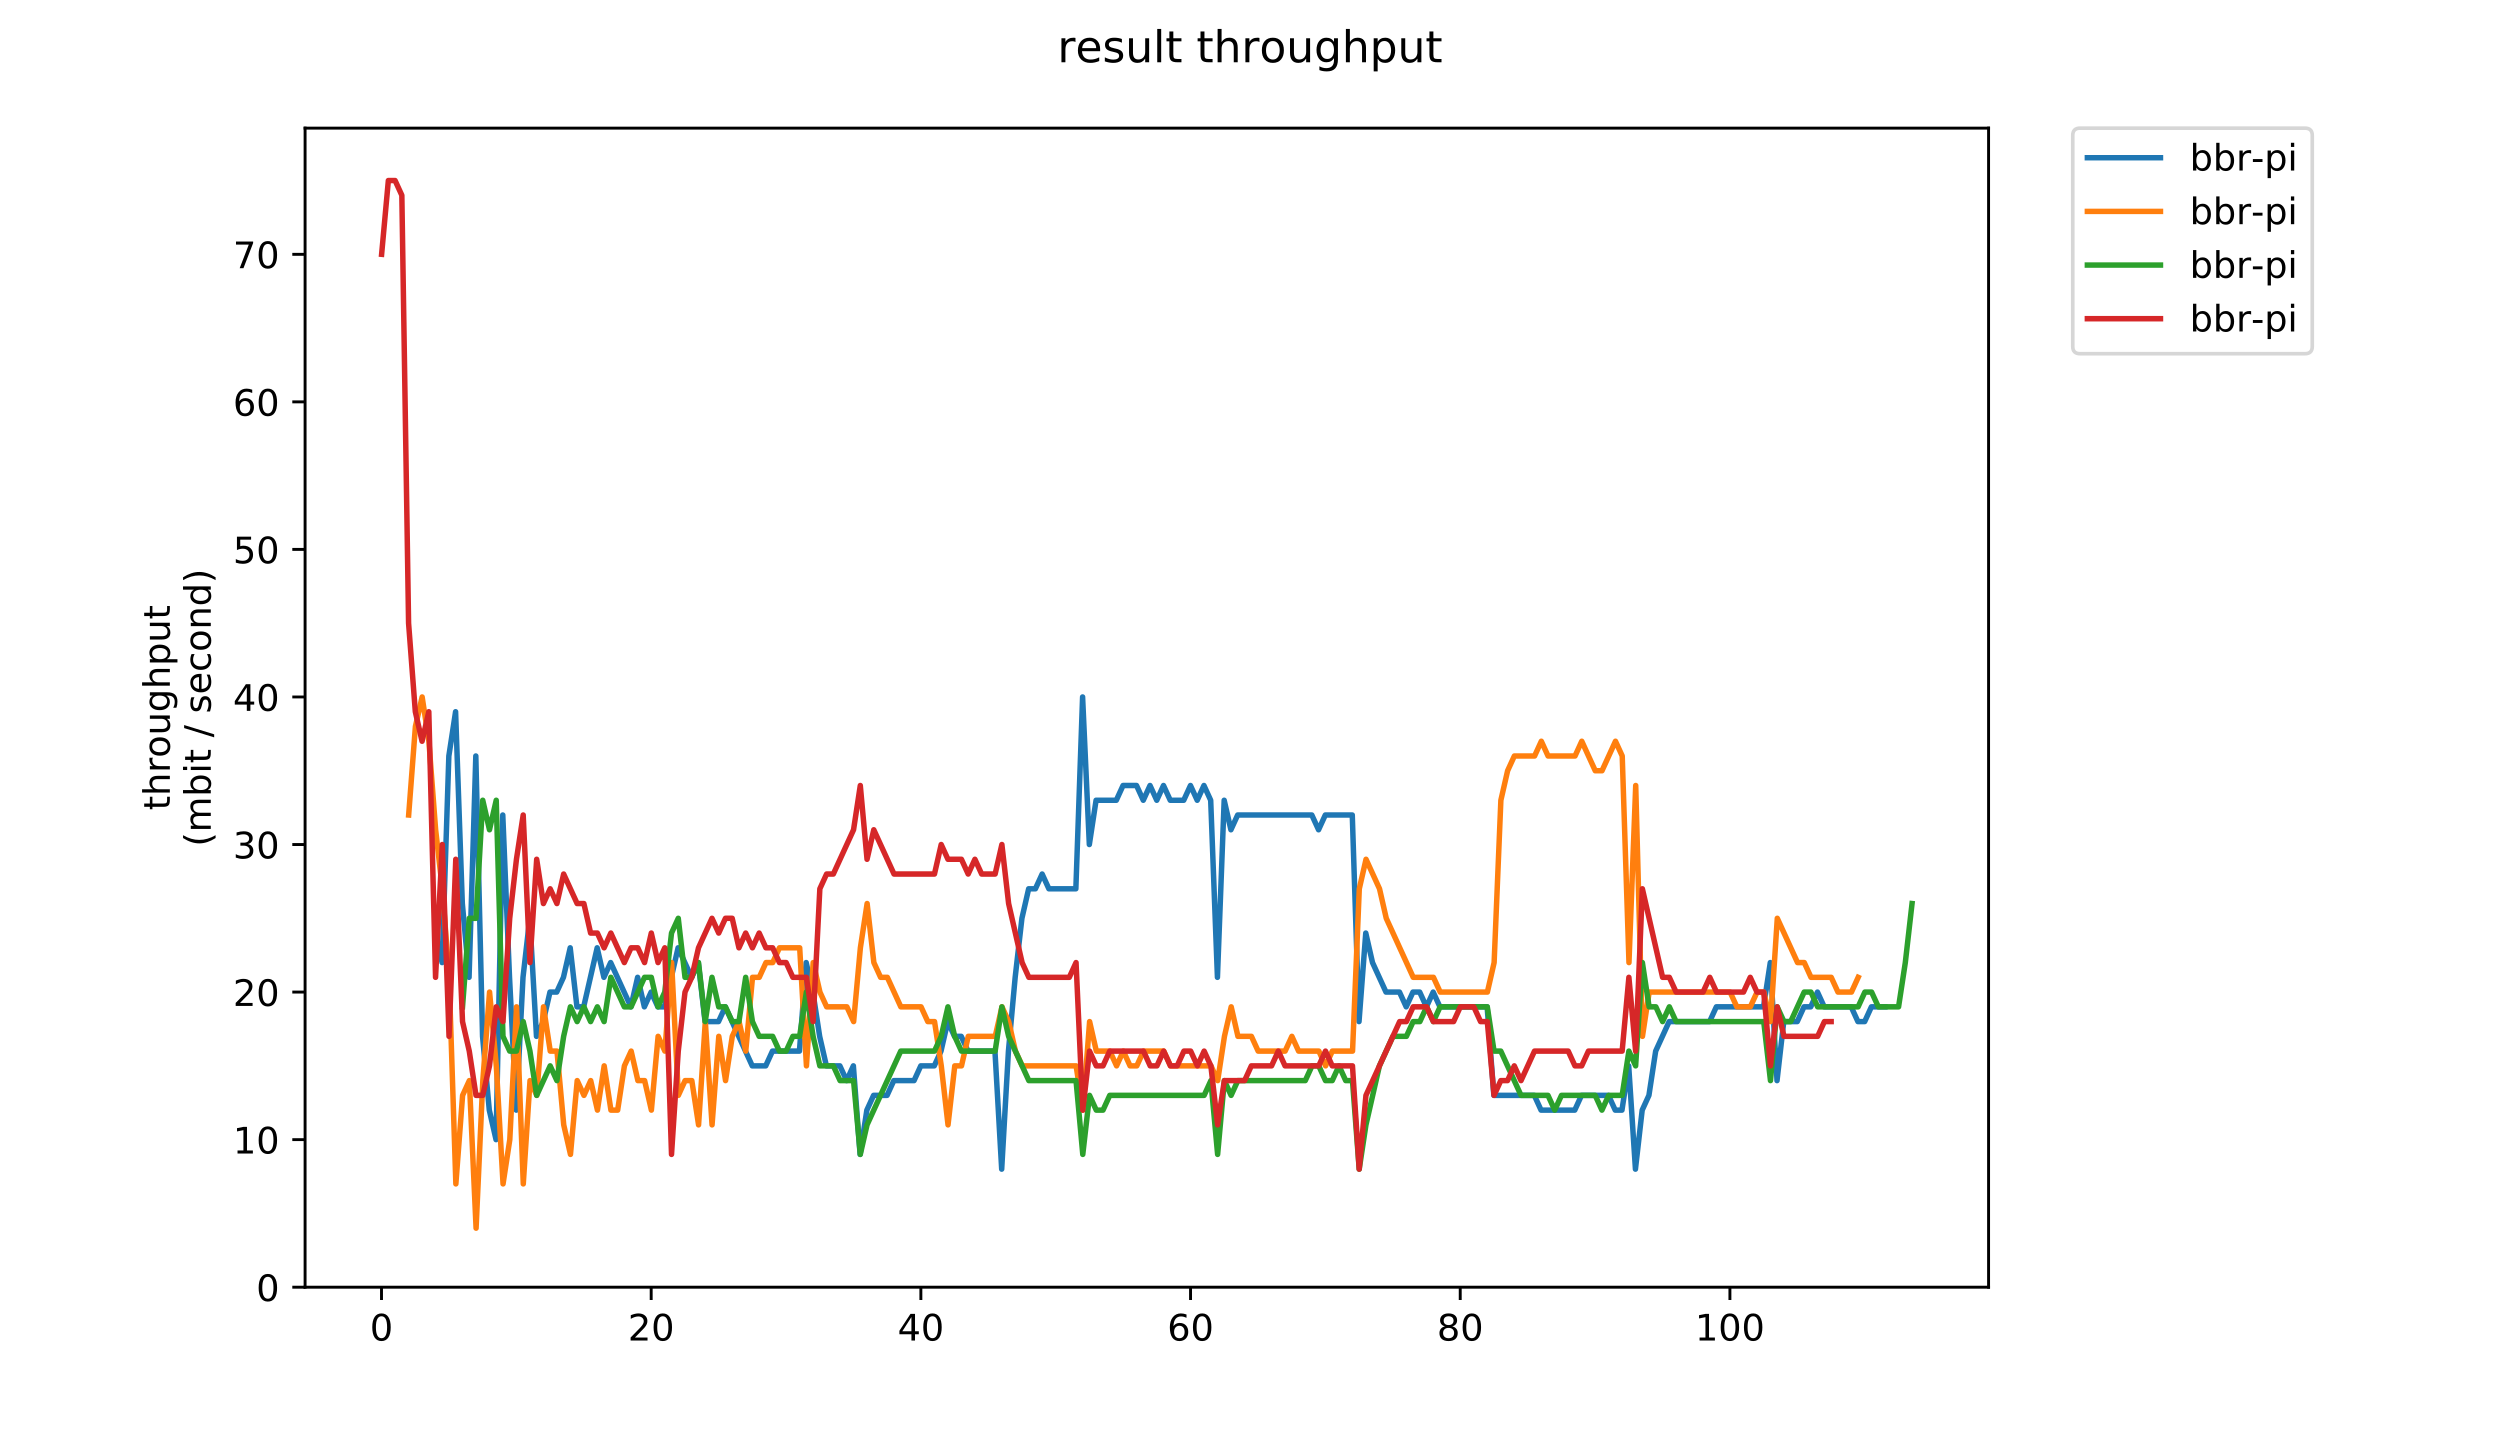 <?xml version="1.0" encoding="utf-8" standalone="no"?>
<!DOCTYPE svg PUBLIC "-//W3C//DTD SVG 1.1//EN"
  "http://www.w3.org/Graphics/SVG/1.1/DTD/svg11.dtd">
<!-- Created with matplotlib (https://matplotlib.org/) -->
<svg height="396pt" version="1.1" viewBox="0 0 684 396" width="684pt" xmlns="http://www.w3.org/2000/svg" xmlns:xlink="http://www.w3.org/1999/xlink">
 <defs>
  <style type="text/css">
*{stroke-linecap:butt;stroke-linejoin:round;}
  </style>
 </defs>
 <g id="figure_1">
  <g id="patch_1">
   <path d="M 0 396 
L 684 396 
L 684 0 
L 0 0 
z
" style="fill:#ffffff;"/>
  </g>
  <g id="axes_1">
   <g id="patch_2">
    <path d="M 83.472 352.174 
L 544.074 352.174 
L 544.074 35.062 
L 83.472 35.062 
z
" style="fill:#ffffff;"/>
   </g>
   <g id="matplotlib.axis_1">
    <g id="xtick_1">
     <g id="line2d_1">
      <defs>
       <path d="M 0 0 
L 0 3.5 
" id="m7583bba3cb" style="stroke:#000000;stroke-width:0.8;"/>
      </defs>
      <g>
       <use style="stroke:#000000;stroke-width:0.8;" x="104.379" xlink:href="#m7583bba3cb" y="352.174"/>
      </g>
     </g>
     <g id="text_1">
      <!-- 0 -->
      <defs>
       <path d="M 31.781 66.406 
Q 24.172 66.406 20.328 58.906 
Q 16.5 51.422 16.5 36.375 
Q 16.5 21.391 20.328 13.891 
Q 24.172 6.391 31.781 6.391 
Q 39.453 6.391 43.281 13.891 
Q 47.125 21.391 47.125 36.375 
Q 47.125 51.422 43.281 58.906 
Q 39.453 66.406 31.781 66.406 
z
M 31.781 74.219 
Q 44.047 74.219 50.516 64.516 
Q 56.984 54.828 56.984 36.375 
Q 56.984 17.969 50.516 8.266 
Q 44.047 -1.422 31.781 -1.422 
Q 19.531 -1.422 13.062 8.266 
Q 6.594 17.969 6.594 36.375 
Q 6.594 54.828 13.062 64.516 
Q 19.531 74.219 31.781 74.219 
z
" id="DejaVuSans-48"/>
      </defs>
      <g transform="translate(101.198 366.773)scale(0.1 -0.1)">
       <use xlink:href="#DejaVuSans-48"/>
      </g>
     </g>
    </g>
    <g id="xtick_2">
     <g id="line2d_2">
      <g>
       <use style="stroke:#000000;stroke-width:0.8;" x="178.164" xlink:href="#m7583bba3cb" y="352.174"/>
      </g>
     </g>
     <g id="text_2">
      <!-- 20 -->
      <defs>
       <path d="M 19.188 8.297 
L 53.609 8.297 
L 53.609 0 
L 7.328 0 
L 7.328 8.297 
Q 12.938 14.109 22.625 23.891 
Q 32.328 33.688 34.812 36.531 
Q 39.547 41.844 41.422 45.531 
Q 43.312 49.219 43.312 52.781 
Q 43.312 58.594 39.234 62.25 
Q 35.156 65.922 28.609 65.922 
Q 23.969 65.922 18.812 64.312 
Q 13.672 62.703 7.812 59.422 
L 7.812 69.391 
Q 13.766 71.781 18.938 73 
Q 24.125 74.219 28.422 74.219 
Q 39.75 74.219 46.484 68.547 
Q 53.219 62.891 53.219 53.422 
Q 53.219 48.922 51.531 44.891 
Q 49.859 40.875 45.406 35.406 
Q 44.188 33.984 37.641 27.219 
Q 31.109 20.453 19.188 8.297 
z
" id="DejaVuSans-50"/>
      </defs>
      <g transform="translate(171.802 366.773)scale(0.1 -0.1)">
       <use xlink:href="#DejaVuSans-50"/>
       <use x="63.623" xlink:href="#DejaVuSans-48"/>
      </g>
     </g>
    </g>
    <g id="xtick_3">
     <g id="line2d_3">
      <g>
       <use style="stroke:#000000;stroke-width:0.8;" x="251.949" xlink:href="#m7583bba3cb" y="352.174"/>
      </g>
     </g>
     <g id="text_3">
      <!-- 40 -->
      <defs>
       <path d="M 37.797 64.312 
L 12.891 25.391 
L 37.797 25.391 
z
M 35.203 72.906 
L 47.609 72.906 
L 47.609 25.391 
L 58.016 25.391 
L 58.016 17.188 
L 47.609 17.188 
L 47.609 0 
L 37.797 0 
L 37.797 17.188 
L 4.891 17.188 
L 4.891 26.703 
z
" id="DejaVuSans-52"/>
      </defs>
      <g transform="translate(245.586 366.773)scale(0.1 -0.1)">
       <use xlink:href="#DejaVuSans-52"/>
       <use x="63.623" xlink:href="#DejaVuSans-48"/>
      </g>
     </g>
    </g>
    <g id="xtick_4">
     <g id="line2d_4">
      <g>
       <use style="stroke:#000000;stroke-width:0.8;" x="325.734" xlink:href="#m7583bba3cb" y="352.174"/>
      </g>
     </g>
     <g id="text_4">
      <!-- 60 -->
      <defs>
       <path d="M 33.016 40.375 
Q 26.375 40.375 22.484 35.828 
Q 18.609 31.297 18.609 23.391 
Q 18.609 15.531 22.484 10.953 
Q 26.375 6.391 33.016 6.391 
Q 39.656 6.391 43.531 10.953 
Q 47.406 15.531 47.406 23.391 
Q 47.406 31.297 43.531 35.828 
Q 39.656 40.375 33.016 40.375 
z
M 52.594 71.297 
L 52.594 62.312 
Q 48.875 64.062 45.094 64.984 
Q 41.312 65.922 37.594 65.922 
Q 27.828 65.922 22.672 59.328 
Q 17.531 52.734 16.797 39.406 
Q 19.672 43.656 24.016 45.922 
Q 28.375 48.188 33.594 48.188 
Q 44.578 48.188 50.953 41.516 
Q 57.328 34.859 57.328 23.391 
Q 57.328 12.156 50.688 5.359 
Q 44.047 -1.422 33.016 -1.422 
Q 20.359 -1.422 13.672 8.266 
Q 6.984 17.969 6.984 36.375 
Q 6.984 53.656 15.188 63.938 
Q 23.391 74.219 37.203 74.219 
Q 40.922 74.219 44.703 73.484 
Q 48.484 72.75 52.594 71.297 
z
" id="DejaVuSans-54"/>
      </defs>
      <g transform="translate(319.371 366.773)scale(0.1 -0.1)">
       <use xlink:href="#DejaVuSans-54"/>
       <use x="63.623" xlink:href="#DejaVuSans-48"/>
      </g>
     </g>
    </g>
    <g id="xtick_5">
     <g id="line2d_5">
      <g>
       <use style="stroke:#000000;stroke-width:0.8;" x="399.518" xlink:href="#m7583bba3cb" y="352.174"/>
      </g>
     </g>
     <g id="text_5">
      <!-- 80 -->
      <defs>
       <path d="M 31.781 34.625 
Q 24.75 34.625 20.719 30.859 
Q 16.703 27.094 16.703 20.516 
Q 16.703 13.922 20.719 10.156 
Q 24.75 6.391 31.781 6.391 
Q 38.812 6.391 42.859 10.172 
Q 46.922 13.969 46.922 20.516 
Q 46.922 27.094 42.891 30.859 
Q 38.875 34.625 31.781 34.625 
z
M 21.922 38.812 
Q 15.578 40.375 12.031 44.719 
Q 8.5 49.078 8.5 55.328 
Q 8.5 64.062 14.719 69.141 
Q 20.953 74.219 31.781 74.219 
Q 42.672 74.219 48.875 69.141 
Q 55.078 64.062 55.078 55.328 
Q 55.078 49.078 51.531 44.719 
Q 48 40.375 41.703 38.812 
Q 48.828 37.156 52.797 32.312 
Q 56.781 27.484 56.781 20.516 
Q 56.781 9.906 50.312 4.234 
Q 43.844 -1.422 31.781 -1.422 
Q 19.734 -1.422 13.25 4.234 
Q 6.781 9.906 6.781 20.516 
Q 6.781 27.484 10.781 32.312 
Q 14.797 37.156 21.922 38.812 
z
M 18.312 54.391 
Q 18.312 48.734 21.844 45.562 
Q 25.391 42.391 31.781 42.391 
Q 38.141 42.391 41.719 45.562 
Q 45.312 48.734 45.312 54.391 
Q 45.312 60.062 41.719 63.234 
Q 38.141 66.406 31.781 66.406 
Q 25.391 66.406 21.844 63.234 
Q 18.312 60.062 18.312 54.391 
z
" id="DejaVuSans-56"/>
      </defs>
      <g transform="translate(393.156 366.773)scale(0.1 -0.1)">
       <use xlink:href="#DejaVuSans-56"/>
       <use x="63.623" xlink:href="#DejaVuSans-48"/>
      </g>
     </g>
    </g>
    <g id="xtick_6">
     <g id="line2d_6">
      <g>
       <use style="stroke:#000000;stroke-width:0.8;" x="473.303" xlink:href="#m7583bba3cb" y="352.174"/>
      </g>
     </g>
     <g id="text_6">
      <!-- 100 -->
      <defs>
       <path d="M 12.406 8.297 
L 28.516 8.297 
L 28.516 63.922 
L 10.984 60.406 
L 10.984 69.391 
L 28.422 72.906 
L 38.281 72.906 
L 38.281 8.297 
L 54.391 8.297 
L 54.391 0 
L 12.406 0 
z
" id="DejaVuSans-49"/>
      </defs>
      <g transform="translate(463.759 366.773)scale(0.1 -0.1)">
       <use xlink:href="#DejaVuSans-49"/>
       <use x="63.623" xlink:href="#DejaVuSans-48"/>
       <use x="127.246" xlink:href="#DejaVuSans-48"/>
      </g>
     </g>
    </g>
   </g>
   <g id="matplotlib.axis_2">
    <g id="ytick_1">
     <g id="line2d_7">
      <defs>
       <path d="M 0 0 
L -3.5 0 
" id="m575a75df1a" style="stroke:#000000;stroke-width:0.8;"/>
      </defs>
      <g>
       <use style="stroke:#000000;stroke-width:0.8;" x="83.472" xlink:href="#m575a75df1a" y="352.174"/>
      </g>
     </g>
     <g id="text_7">
      <!-- 0 -->
      <g transform="translate(70.11 355.973)scale(0.1 -0.1)">
       <use xlink:href="#DejaVuSans-48"/>
      </g>
     </g>
    </g>
    <g id="ytick_2">
     <g id="line2d_8">
      <g>
       <use style="stroke:#000000;stroke-width:0.8;" x="83.472" xlink:href="#m575a75df1a" y="311.803"/>
      </g>
     </g>
     <g id="text_8">
      <!-- 10 -->
      <g transform="translate(63.747 315.603)scale(0.1 -0.1)">
       <use xlink:href="#DejaVuSans-49"/>
       <use x="63.623" xlink:href="#DejaVuSans-48"/>
      </g>
     </g>
    </g>
    <g id="ytick_3">
     <g id="line2d_9">
      <g>
       <use style="stroke:#000000;stroke-width:0.8;" x="83.472" xlink:href="#m575a75df1a" y="271.433"/>
      </g>
     </g>
     <g id="text_9">
      <!-- 20 -->
      <g transform="translate(63.747 275.232)scale(0.1 -0.1)">
       <use xlink:href="#DejaVuSans-50"/>
       <use x="63.623" xlink:href="#DejaVuSans-48"/>
      </g>
     </g>
    </g>
    <g id="ytick_4">
     <g id="line2d_10">
      <g>
       <use style="stroke:#000000;stroke-width:0.8;" x="83.472" xlink:href="#m575a75df1a" y="231.062"/>
      </g>
     </g>
     <g id="text_10">
      <!-- 30 -->
      <defs>
       <path d="M 40.578 39.312 
Q 47.656 37.797 51.625 33 
Q 55.609 28.219 55.609 21.188 
Q 55.609 10.406 48.188 4.484 
Q 40.766 -1.422 27.094 -1.422 
Q 22.516 -1.422 17.656 -0.516 
Q 12.797 0.391 7.625 2.203 
L 7.625 11.719 
Q 11.719 9.328 16.594 8.109 
Q 21.484 6.891 26.812 6.891 
Q 36.078 6.891 40.938 10.547 
Q 45.797 14.203 45.797 21.188 
Q 45.797 27.641 41.281 31.266 
Q 36.766 34.906 28.719 34.906 
L 20.219 34.906 
L 20.219 43.016 
L 29.109 43.016 
Q 36.375 43.016 40.234 45.922 
Q 44.094 48.828 44.094 54.297 
Q 44.094 59.906 40.109 62.906 
Q 36.141 65.922 28.719 65.922 
Q 24.656 65.922 20.016 65.031 
Q 15.375 64.156 9.812 62.312 
L 9.812 71.094 
Q 15.438 72.656 20.344 73.438 
Q 25.25 74.219 29.594 74.219 
Q 40.828 74.219 47.359 69.109 
Q 53.906 64.016 53.906 55.328 
Q 53.906 49.266 50.438 45.094 
Q 46.969 40.922 40.578 39.312 
z
" id="DejaVuSans-51"/>
      </defs>
      <g transform="translate(63.747 234.861)scale(0.1 -0.1)">
       <use xlink:href="#DejaVuSans-51"/>
       <use x="63.623" xlink:href="#DejaVuSans-48"/>
      </g>
     </g>
    </g>
    <g id="ytick_5">
     <g id="line2d_11">
      <g>
       <use style="stroke:#000000;stroke-width:0.8;" x="83.472" xlink:href="#m575a75df1a" y="190.691"/>
      </g>
     </g>
     <g id="text_11">
      <!-- 40 -->
      <g transform="translate(63.747 194.491)scale(0.1 -0.1)">
       <use xlink:href="#DejaVuSans-52"/>
       <use x="63.623" xlink:href="#DejaVuSans-48"/>
      </g>
     </g>
    </g>
    <g id="ytick_6">
     <g id="line2d_12">
      <g>
       <use style="stroke:#000000;stroke-width:0.8;" x="83.472" xlink:href="#m575a75df1a" y="150.321"/>
      </g>
     </g>
     <g id="text_12">
      <!-- 50 -->
      <defs>
       <path d="M 10.797 72.906 
L 49.516 72.906 
L 49.516 64.594 
L 19.828 64.594 
L 19.828 46.734 
Q 21.969 47.469 24.109 47.828 
Q 26.266 48.188 28.422 48.188 
Q 40.625 48.188 47.75 41.5 
Q 54.891 34.812 54.891 23.391 
Q 54.891 11.625 47.562 5.094 
Q 40.234 -1.422 26.906 -1.422 
Q 22.312 -1.422 17.547 -0.641 
Q 12.797 0.141 7.719 1.703 
L 7.719 11.625 
Q 12.109 9.234 16.797 8.062 
Q 21.484 6.891 26.703 6.891 
Q 35.156 6.891 40.078 11.328 
Q 45.016 15.766 45.016 23.391 
Q 45.016 31 40.078 35.438 
Q 35.156 39.891 26.703 39.891 
Q 22.75 39.891 18.812 39.016 
Q 14.891 38.141 10.797 36.281 
z
" id="DejaVuSans-53"/>
      </defs>
      <g transform="translate(63.747 154.12)scale(0.1 -0.1)">
       <use xlink:href="#DejaVuSans-53"/>
       <use x="63.623" xlink:href="#DejaVuSans-48"/>
      </g>
     </g>
    </g>
    <g id="ytick_7">
     <g id="line2d_13">
      <g>
       <use style="stroke:#000000;stroke-width:0.8;" x="83.472" xlink:href="#m575a75df1a" y="109.95"/>
      </g>
     </g>
     <g id="text_13">
      <!-- 60 -->
      <g transform="translate(63.747 113.749)scale(0.1 -0.1)">
       <use xlink:href="#DejaVuSans-54"/>
       <use x="63.623" xlink:href="#DejaVuSans-48"/>
      </g>
     </g>
    </g>
    <g id="ytick_8">
     <g id="line2d_14">
      <g>
       <use style="stroke:#000000;stroke-width:0.8;" x="83.472" xlink:href="#m575a75df1a" y="69.579"/>
      </g>
     </g>
     <g id="text_14">
      <!-- 70 -->
      <defs>
       <path d="M 8.203 72.906 
L 55.078 72.906 
L 55.078 68.703 
L 28.609 0 
L 18.312 0 
L 43.219 64.594 
L 8.203 64.594 
z
" id="DejaVuSans-55"/>
      </defs>
      <g transform="translate(63.747 73.379)scale(0.1 -0.1)">
       <use xlink:href="#DejaVuSans-55"/>
       <use x="63.623" xlink:href="#DejaVuSans-48"/>
      </g>
     </g>
    </g>
    <g id="text_15">
     <!-- throughput -->
     <defs>
      <path d="M 18.312 70.219 
L 18.312 54.688 
L 36.812 54.688 
L 36.812 47.703 
L 18.312 47.703 
L 18.312 18.016 
Q 18.312 11.328 20.141 9.422 
Q 21.969 7.516 27.594 7.516 
L 36.812 7.516 
L 36.812 0 
L 27.594 0 
Q 17.188 0 13.234 3.875 
Q 9.281 7.766 9.281 18.016 
L 9.281 47.703 
L 2.688 47.703 
L 2.688 54.688 
L 9.281 54.688 
L 9.281 70.219 
z
" id="DejaVuSans-116"/>
      <path d="M 54.891 33.016 
L 54.891 0 
L 45.906 0 
L 45.906 32.719 
Q 45.906 40.484 42.875 44.328 
Q 39.844 48.188 33.797 48.188 
Q 26.516 48.188 22.312 43.547 
Q 18.109 38.922 18.109 30.906 
L 18.109 0 
L 9.078 0 
L 9.078 75.984 
L 18.109 75.984 
L 18.109 46.188 
Q 21.344 51.125 25.703 53.562 
Q 30.078 56 35.797 56 
Q 45.219 56 50.047 50.172 
Q 54.891 44.344 54.891 33.016 
z
" id="DejaVuSans-104"/>
      <path d="M 41.109 46.297 
Q 39.594 47.172 37.812 47.578 
Q 36.031 48 33.891 48 
Q 26.266 48 22.188 43.047 
Q 18.109 38.094 18.109 28.812 
L 18.109 0 
L 9.078 0 
L 9.078 54.688 
L 18.109 54.688 
L 18.109 46.188 
Q 20.953 51.172 25.484 53.578 
Q 30.031 56 36.531 56 
Q 37.453 56 38.578 55.875 
Q 39.703 55.766 41.062 55.516 
z
" id="DejaVuSans-114"/>
      <path d="M 30.609 48.391 
Q 23.391 48.391 19.188 42.75 
Q 14.984 37.109 14.984 27.297 
Q 14.984 17.484 19.156 11.844 
Q 23.344 6.203 30.609 6.203 
Q 37.797 6.203 41.984 11.859 
Q 46.188 17.531 46.188 27.297 
Q 46.188 37.016 41.984 42.703 
Q 37.797 48.391 30.609 48.391 
z
M 30.609 56 
Q 42.328 56 49.016 48.375 
Q 55.719 40.766 55.719 27.297 
Q 55.719 13.875 49.016 6.219 
Q 42.328 -1.422 30.609 -1.422 
Q 18.844 -1.422 12.172 6.219 
Q 5.516 13.875 5.516 27.297 
Q 5.516 40.766 12.172 48.375 
Q 18.844 56 30.609 56 
z
" id="DejaVuSans-111"/>
      <path d="M 8.5 21.578 
L 8.5 54.688 
L 17.484 54.688 
L 17.484 21.922 
Q 17.484 14.156 20.5 10.266 
Q 23.531 6.391 29.594 6.391 
Q 36.859 6.391 41.078 11.031 
Q 45.312 15.672 45.312 23.688 
L 45.312 54.688 
L 54.297 54.688 
L 54.297 0 
L 45.312 0 
L 45.312 8.406 
Q 42.047 3.422 37.719 1 
Q 33.406 -1.422 27.688 -1.422 
Q 18.266 -1.422 13.375 4.438 
Q 8.5 10.297 8.5 21.578 
z
M 31.109 56 
z
" id="DejaVuSans-117"/>
      <path d="M 45.406 27.984 
Q 45.406 37.75 41.375 43.109 
Q 37.359 48.484 30.078 48.484 
Q 22.859 48.484 18.828 43.109 
Q 14.797 37.75 14.797 27.984 
Q 14.797 18.266 18.828 12.891 
Q 22.859 7.516 30.078 7.516 
Q 37.359 7.516 41.375 12.891 
Q 45.406 18.266 45.406 27.984 
z
M 54.391 6.781 
Q 54.391 -7.172 48.188 -13.984 
Q 42 -20.797 29.203 -20.797 
Q 24.469 -20.797 20.266 -20.094 
Q 16.062 -19.391 12.109 -17.922 
L 12.109 -9.188 
Q 16.062 -11.328 19.922 -12.344 
Q 23.781 -13.375 27.781 -13.375 
Q 36.625 -13.375 41.016 -8.766 
Q 45.406 -4.156 45.406 5.172 
L 45.406 9.625 
Q 42.625 4.781 38.281 2.391 
Q 33.938 0 27.875 0 
Q 17.828 0 11.672 7.656 
Q 5.516 15.328 5.516 27.984 
Q 5.516 40.672 11.672 48.328 
Q 17.828 56 27.875 56 
Q 33.938 56 38.281 53.609 
Q 42.625 51.219 45.406 46.391 
L 45.406 54.688 
L 54.391 54.688 
z
" id="DejaVuSans-103"/>
      <path d="M 18.109 8.203 
L 18.109 -20.797 
L 9.078 -20.797 
L 9.078 54.688 
L 18.109 54.688 
L 18.109 46.391 
Q 20.953 51.266 25.266 53.625 
Q 29.594 56 35.594 56 
Q 45.562 56 51.781 48.094 
Q 58.016 40.188 58.016 27.297 
Q 58.016 14.406 51.781 6.484 
Q 45.562 -1.422 35.594 -1.422 
Q 29.594 -1.422 25.266 0.953 
Q 20.953 3.328 18.109 8.203 
z
M 48.688 27.297 
Q 48.688 37.203 44.609 42.844 
Q 40.531 48.484 33.406 48.484 
Q 26.266 48.484 22.188 42.844 
Q 18.109 37.203 18.109 27.297 
Q 18.109 17.391 22.188 11.75 
Q 26.266 6.109 33.406 6.109 
Q 40.531 6.109 44.609 11.75 
Q 48.688 17.391 48.688 27.297 
z
" id="DejaVuSans-112"/>
     </defs>
     <g transform="translate(46.47 221.675)rotate(-90)scale(0.1 -0.1)">
      <use xlink:href="#DejaVuSans-116"/>
      <use x="39.209" xlink:href="#DejaVuSans-104"/>
      <use x="102.588" xlink:href="#DejaVuSans-114"/>
      <use x="143.67" xlink:href="#DejaVuSans-111"/>
      <use x="204.852" xlink:href="#DejaVuSans-117"/>
      <use x="268.23" xlink:href="#DejaVuSans-103"/>
      <use x="331.707" xlink:href="#DejaVuSans-104"/>
      <use x="395.086" xlink:href="#DejaVuSans-112"/>
      <use x="458.562" xlink:href="#DejaVuSans-117"/>
      <use x="521.941" xlink:href="#DejaVuSans-116"/>
     </g>
     <!-- (mbit / second) -->
     <defs>
      <path d="M 31 75.875 
Q 24.469 64.656 21.281 53.656 
Q 18.109 42.672 18.109 31.391 
Q 18.109 20.125 21.312 9.062 
Q 24.516 -2 31 -13.188 
L 23.188 -13.188 
Q 15.875 -1.703 12.234 9.375 
Q 8.594 20.453 8.594 31.391 
Q 8.594 42.281 12.203 53.312 
Q 15.828 64.359 23.188 75.875 
z
" id="DejaVuSans-40"/>
      <path d="M 52 44.188 
Q 55.375 50.25 60.062 53.125 
Q 64.75 56 71.094 56 
Q 79.641 56 84.281 50.016 
Q 88.922 44.047 88.922 33.016 
L 88.922 0 
L 79.891 0 
L 79.891 32.719 
Q 79.891 40.578 77.094 44.375 
Q 74.312 48.188 68.609 48.188 
Q 61.625 48.188 57.562 43.547 
Q 53.516 38.922 53.516 30.906 
L 53.516 0 
L 44.484 0 
L 44.484 32.719 
Q 44.484 40.625 41.703 44.406 
Q 38.922 48.188 33.109 48.188 
Q 26.219 48.188 22.156 43.531 
Q 18.109 38.875 18.109 30.906 
L 18.109 0 
L 9.078 0 
L 9.078 54.688 
L 18.109 54.688 
L 18.109 46.188 
Q 21.188 51.219 25.484 53.609 
Q 29.781 56 35.688 56 
Q 41.656 56 45.828 52.969 
Q 50 49.953 52 44.188 
z
" id="DejaVuSans-109"/>
      <path d="M 48.688 27.297 
Q 48.688 37.203 44.609 42.844 
Q 40.531 48.484 33.406 48.484 
Q 26.266 48.484 22.188 42.844 
Q 18.109 37.203 18.109 27.297 
Q 18.109 17.391 22.188 11.75 
Q 26.266 6.109 33.406 6.109 
Q 40.531 6.109 44.609 11.75 
Q 48.688 17.391 48.688 27.297 
z
M 18.109 46.391 
Q 20.953 51.266 25.266 53.625 
Q 29.594 56 35.594 56 
Q 45.562 56 51.781 48.094 
Q 58.016 40.188 58.016 27.297 
Q 58.016 14.406 51.781 6.484 
Q 45.562 -1.422 35.594 -1.422 
Q 29.594 -1.422 25.266 0.953 
Q 20.953 3.328 18.109 8.203 
L 18.109 0 
L 9.078 0 
L 9.078 75.984 
L 18.109 75.984 
z
" id="DejaVuSans-98"/>
      <path d="M 9.422 54.688 
L 18.406 54.688 
L 18.406 0 
L 9.422 0 
z
M 9.422 75.984 
L 18.406 75.984 
L 18.406 64.594 
L 9.422 64.594 
z
" id="DejaVuSans-105"/>
      <path id="DejaVuSans-32"/>
      <path d="M 25.391 72.906 
L 33.688 72.906 
L 8.297 -9.281 
L 0 -9.281 
z
" id="DejaVuSans-47"/>
      <path d="M 44.281 53.078 
L 44.281 44.578 
Q 40.484 46.531 36.375 47.5 
Q 32.281 48.484 27.875 48.484 
Q 21.188 48.484 17.844 46.438 
Q 14.5 44.391 14.5 40.281 
Q 14.5 37.156 16.891 35.375 
Q 19.281 33.594 26.516 31.984 
L 29.594 31.297 
Q 39.156 29.25 43.188 25.516 
Q 47.219 21.781 47.219 15.094 
Q 47.219 7.469 41.188 3.016 
Q 35.156 -1.422 24.609 -1.422 
Q 20.219 -1.422 15.453 -0.562 
Q 10.688 0.297 5.422 2 
L 5.422 11.281 
Q 10.406 8.688 15.234 7.391 
Q 20.062 6.109 24.812 6.109 
Q 31.156 6.109 34.562 8.281 
Q 37.984 10.453 37.984 14.406 
Q 37.984 18.062 35.516 20.016 
Q 33.062 21.969 24.703 23.781 
L 21.578 24.516 
Q 13.234 26.266 9.516 29.906 
Q 5.812 33.547 5.812 39.891 
Q 5.812 47.609 11.281 51.797 
Q 16.75 56 26.812 56 
Q 31.781 56 36.172 55.266 
Q 40.578 54.547 44.281 53.078 
z
" id="DejaVuSans-115"/>
      <path d="M 56.203 29.594 
L 56.203 25.203 
L 14.891 25.203 
Q 15.484 15.922 20.484 11.062 
Q 25.484 6.203 34.422 6.203 
Q 39.594 6.203 44.453 7.469 
Q 49.312 8.734 54.109 11.281 
L 54.109 2.781 
Q 49.266 0.734 44.188 -0.344 
Q 39.109 -1.422 33.891 -1.422 
Q 20.797 -1.422 13.156 6.188 
Q 5.516 13.812 5.516 26.812 
Q 5.516 40.234 12.766 48.109 
Q 20.016 56 32.328 56 
Q 43.359 56 49.781 48.891 
Q 56.203 41.797 56.203 29.594 
z
M 47.219 32.234 
Q 47.125 39.594 43.094 43.984 
Q 39.062 48.391 32.422 48.391 
Q 24.906 48.391 20.391 44.141 
Q 15.875 39.891 15.188 32.172 
z
" id="DejaVuSans-101"/>
      <path d="M 48.781 52.594 
L 48.781 44.188 
Q 44.969 46.297 41.141 47.344 
Q 37.312 48.391 33.406 48.391 
Q 24.656 48.391 19.812 42.844 
Q 14.984 37.312 14.984 27.297 
Q 14.984 17.281 19.812 11.734 
Q 24.656 6.203 33.406 6.203 
Q 37.312 6.203 41.141 7.25 
Q 44.969 8.297 48.781 10.406 
L 48.781 2.094 
Q 45.016 0.344 40.984 -0.531 
Q 36.969 -1.422 32.422 -1.422 
Q 20.062 -1.422 12.781 6.344 
Q 5.516 14.109 5.516 27.297 
Q 5.516 40.672 12.859 48.328 
Q 20.219 56 33.016 56 
Q 37.156 56 41.109 55.141 
Q 45.062 54.297 48.781 52.594 
z
" id="DejaVuSans-99"/>
      <path d="M 54.891 33.016 
L 54.891 0 
L 45.906 0 
L 45.906 32.719 
Q 45.906 40.484 42.875 44.328 
Q 39.844 48.188 33.797 48.188 
Q 26.516 48.188 22.312 43.547 
Q 18.109 38.922 18.109 30.906 
L 18.109 0 
L 9.078 0 
L 9.078 54.688 
L 18.109 54.688 
L 18.109 46.188 
Q 21.344 51.125 25.703 53.562 
Q 30.078 56 35.797 56 
Q 45.219 56 50.047 50.172 
Q 54.891 44.344 54.891 33.016 
z
" id="DejaVuSans-110"/>
      <path d="M 45.406 46.391 
L 45.406 75.984 
L 54.391 75.984 
L 54.391 0 
L 45.406 0 
L 45.406 8.203 
Q 42.578 3.328 38.25 0.953 
Q 33.938 -1.422 27.875 -1.422 
Q 17.969 -1.422 11.734 6.484 
Q 5.516 14.406 5.516 27.297 
Q 5.516 40.188 11.734 48.094 
Q 17.969 56 27.875 56 
Q 33.938 56 38.25 53.625 
Q 42.578 51.266 45.406 46.391 
z
M 14.797 27.297 
Q 14.797 17.391 18.875 11.75 
Q 22.953 6.109 30.078 6.109 
Q 37.203 6.109 41.297 11.75 
Q 45.406 17.391 45.406 27.297 
Q 45.406 37.203 41.297 42.844 
Q 37.203 48.484 30.078 48.484 
Q 22.953 48.484 18.875 42.844 
Q 14.797 37.203 14.797 27.297 
z
" id="DejaVuSans-100"/>
      <path d="M 8.016 75.875 
L 15.828 75.875 
Q 23.141 64.359 26.781 53.312 
Q 30.422 42.281 30.422 31.391 
Q 30.422 20.453 26.781 9.375 
Q 23.141 -1.703 15.828 -13.188 
L 8.016 -13.188 
Q 14.5 -2 17.703 9.062 
Q 20.906 20.125 20.906 31.391 
Q 20.906 42.672 17.703 53.656 
Q 14.5 64.656 8.016 75.875 
z
" id="DejaVuSans-41"/>
     </defs>
     <g transform="translate(57.668 231.609)rotate(-90)scale(0.1 -0.1)">
      <use xlink:href="#DejaVuSans-40"/>
      <use x="39.014" xlink:href="#DejaVuSans-109"/>
      <use x="136.426" xlink:href="#DejaVuSans-98"/>
      <use x="199.902" xlink:href="#DejaVuSans-105"/>
      <use x="227.686" xlink:href="#DejaVuSans-116"/>
      <use x="266.895" xlink:href="#DejaVuSans-32"/>
      <use x="298.682" xlink:href="#DejaVuSans-47"/>
      <use x="332.373" xlink:href="#DejaVuSans-32"/>
      <use x="364.16" xlink:href="#DejaVuSans-115"/>
      <use x="416.26" xlink:href="#DejaVuSans-101"/>
      <use x="477.783" xlink:href="#DejaVuSans-99"/>
      <use x="532.764" xlink:href="#DejaVuSans-111"/>
      <use x="593.945" xlink:href="#DejaVuSans-110"/>
      <use x="657.324" xlink:href="#DejaVuSans-100"/>
      <use x="720.801" xlink:href="#DejaVuSans-41"/>
     </g>
    </g>
   </g>
   <g id="line2d_15">
    <path clip-path="url(#p5dc3a2be35)" d="M 119.114 255.285 
L 120.959 263.359 
L 122.803 206.84 
L 124.648 194.729 
L 126.493 247.21 
L 128.337 267.396 
L 130.182 206.84 
L 132.026 283.544 
L 133.871 303.729 
L 135.716 311.803 
L 137.56 222.988 
L 139.405 267.396 
L 141.25 303.729 
L 143.094 267.396 
L 144.939 251.247 
L 146.783 283.544 
L 148.628 279.507 
L 150.473 271.433 
L 152.317 271.433 
L 154.162 267.396 
L 156.006 259.322 
L 157.851 275.47 
L 159.696 275.47 
L 163.385 259.322 
L 165.23 267.396 
L 167.074 263.359 
L 172.608 275.47 
L 174.453 267.396 
L 176.297 275.47 
L 178.142 271.433 
L 179.987 275.47 
L 181.831 275.47 
L 185.52 259.322 
L 189.21 267.396 
L 191.054 263.359 
L 192.899 279.507 
L 196.588 279.507 
L 198.433 275.47 
L 205.811 291.618 
L 209.5 291.618 
L 211.345 287.581 
L 218.724 287.581 
L 220.568 263.359 
L 222.413 271.433 
L 224.257 283.544 
L 226.102 291.618 
L 229.791 291.618 
L 231.636 295.655 
L 233.481 291.618 
L 235.325 315.841 
L 237.17 303.729 
L 239.014 299.692 
L 242.704 299.692 
L 244.548 295.655 
L 250.082 295.655 
L 251.927 291.618 
L 255.616 291.618 
L 257.461 287.581 
L 259.305 279.507 
L 261.15 283.544 
L 262.994 283.544 
L 264.839 287.581 
L 272.218 287.581 
L 274.062 319.878 
L 275.907 287.581 
L 277.751 267.396 
L 279.596 251.247 
L 281.441 243.173 
L 283.285 243.173 
L 285.13 239.136 
L 286.974 243.173 
L 294.353 243.173 
L 296.198 190.691 
L 298.042 231.062 
L 299.887 218.951 
L 305.421 218.951 
L 307.265 214.914 
L 310.955 214.914 
L 312.799 218.951 
L 314.644 214.914 
L 316.488 218.951 
L 318.333 214.914 
L 320.178 218.951 
L 323.867 218.951 
L 325.712 214.914 
L 327.556 218.951 
L 329.401 214.914 
L 331.245 218.951 
L 333.09 267.396 
L 334.935 218.951 
L 336.779 227.025 
L 338.624 222.988 
L 358.915 222.988 
L 360.759 227.025 
L 362.604 222.988 
L 369.982 222.988 
L 371.827 279.507 
L 373.672 255.285 
L 375.516 263.359 
L 379.205 271.433 
L 382.895 271.433 
L 384.739 275.47 
L 386.584 271.433 
L 388.429 271.433 
L 390.273 275.47 
L 392.118 271.433 
L 393.962 275.47 
L 406.875 275.47 
L 408.719 299.692 
L 419.787 299.692 
L 421.632 303.729 
L 430.855 303.729 
L 432.699 299.692 
L 440.078 299.692 
L 441.923 303.729 
L 443.767 303.729 
L 445.612 291.618 
L 447.456 319.878 
L 449.301 303.729 
L 451.146 299.692 
L 452.99 287.581 
L 456.68 279.507 
L 467.747 279.507 
L 469.592 275.47 
L 482.504 275.47 
L 484.349 263.359 
L 486.193 295.655 
L 488.038 279.507 
L 491.727 279.507 
L 493.572 275.47 
L 495.417 275.47 
L 497.261 271.433 
L 499.106 275.47 
L 506.484 275.47 
L 508.329 279.507 
L 510.173 279.507 
L 512.018 275.47 
L 515.707 275.47 
L 515.707 275.47 
" style="fill:none;stroke:#1f77b4;stroke-linecap:square;stroke-width:1.5;"/>
   </g>
   <g id="line2d_16">
    <path clip-path="url(#p5dc3a2be35)" d="M 111.809 222.988 
L 113.654 198.766 
L 115.499 190.691 
L 117.343 202.803 
L 119.188 227.025 
L 121.032 243.173 
L 122.877 267.396 
L 124.722 323.915 
L 126.566 299.692 
L 128.411 295.655 
L 130.256 336.026 
L 132.1 295.655 
L 133.945 271.433 
L 135.789 291.618 
L 137.634 323.915 
L 139.479 311.803 
L 141.323 275.47 
L 143.168 323.915 
L 145.013 295.655 
L 146.857 299.692 
L 148.702 275.47 
L 150.546 287.581 
L 152.391 287.581 
L 154.236 307.766 
L 156.08 315.841 
L 157.925 295.655 
L 159.77 299.692 
L 161.614 295.655 
L 163.459 303.729 
L 165.303 291.618 
L 167.148 303.729 
L 168.993 303.729 
L 170.837 291.618 
L 172.682 287.581 
L 174.526 295.655 
L 176.371 295.655 
L 178.216 303.729 
L 180.06 283.544 
L 181.905 287.581 
L 183.75 263.359 
L 185.594 299.692 
L 187.439 295.655 
L 189.283 295.655 
L 191.128 307.766 
L 192.973 279.507 
L 194.817 307.766 
L 196.662 283.544 
L 198.507 295.655 
L 200.351 283.544 
L 202.196 279.507 
L 204.04 287.581 
L 205.885 267.396 
L 207.73 267.396 
L 209.574 263.359 
L 211.419 263.359 
L 213.263 259.322 
L 218.797 259.322 
L 220.642 291.618 
L 222.487 263.359 
L 224.331 271.433 
L 226.176 275.47 
L 231.71 275.47 
L 233.554 279.507 
L 235.399 259.322 
L 237.244 247.21 
L 239.088 263.359 
L 240.933 267.396 
L 242.777 267.396 
L 246.467 275.47 
L 252 275.47 
L 253.845 279.507 
L 255.69 279.507 
L 257.534 291.618 
L 259.379 307.766 
L 261.224 291.618 
L 263.068 291.618 
L 264.913 283.544 
L 272.291 283.544 
L 274.136 275.47 
L 275.981 279.507 
L 277.825 287.581 
L 279.67 291.618 
L 294.427 291.618 
L 296.271 303.729 
L 298.116 279.507 
L 299.961 287.581 
L 303.65 287.581 
L 305.494 291.618 
L 307.339 287.581 
L 309.184 291.618 
L 311.028 291.618 
L 312.873 287.581 
L 318.407 287.581 
L 320.251 291.618 
L 331.319 291.618 
L 333.164 295.655 
L 335.008 283.544 
L 336.853 275.47 
L 338.698 283.544 
L 342.387 283.544 
L 344.231 287.581 
L 351.61 287.581 
L 353.455 283.544 
L 355.299 287.581 
L 360.833 287.581 
L 362.678 291.618 
L 364.522 287.581 
L 370.056 287.581 
L 371.901 243.173 
L 373.745 235.099 
L 377.435 243.173 
L 379.279 251.247 
L 386.658 267.396 
L 392.192 267.396 
L 394.036 271.433 
L 406.949 271.433 
L 408.793 263.359 
L 410.638 218.951 
L 412.482 210.877 
L 414.327 206.84 
L 419.861 206.84 
L 421.706 202.803 
L 423.55 206.84 
L 430.929 206.84 
L 432.773 202.803 
L 436.462 210.877 
L 438.307 210.877 
L 441.996 202.803 
L 443.841 206.84 
L 445.686 263.359 
L 447.53 214.914 
L 449.375 283.544 
L 451.219 271.433 
L 473.355 271.433 
L 475.199 275.47 
L 478.889 275.47 
L 480.733 271.433 
L 482.578 271.433 
L 484.423 279.507 
L 486.267 251.247 
L 491.801 263.359 
L 493.646 263.359 
L 495.49 267.396 
L 501.024 267.396 
L 502.869 271.433 
L 506.558 271.433 
L 508.403 267.396 
L 508.403 267.396 
" style="fill:none;stroke:#ff7f0e;stroke-linecap:square;stroke-width:1.5;"/>
   </g>
   <g id="line2d_17">
    <path clip-path="url(#p5dc3a2be35)" d="M 126.544 275.47 
L 128.389 251.247 
L 130.233 251.247 
L 132.078 218.951 
L 133.923 227.025 
L 135.767 218.951 
L 137.612 283.544 
L 139.457 287.581 
L 141.301 287.581 
L 143.146 279.507 
L 144.99 287.581 
L 146.835 299.692 
L 150.524 291.618 
L 152.369 295.655 
L 154.214 283.544 
L 156.058 275.47 
L 157.903 279.507 
L 159.747 275.47 
L 161.592 279.507 
L 163.437 275.47 
L 165.281 279.507 
L 167.126 267.396 
L 170.815 275.47 
L 172.66 275.47 
L 176.349 267.396 
L 178.194 267.396 
L 180.038 275.47 
L 181.883 271.433 
L 183.727 255.285 
L 185.572 251.247 
L 187.417 267.396 
L 189.261 267.396 
L 191.106 263.359 
L 192.951 279.507 
L 194.795 267.396 
L 196.64 275.47 
L 198.484 275.47 
L 200.329 279.507 
L 202.174 279.507 
L 204.018 267.396 
L 205.863 279.507 
L 207.707 283.544 
L 211.397 283.544 
L 213.241 287.581 
L 215.086 287.581 
L 216.931 283.544 
L 218.775 283.544 
L 220.62 271.433 
L 222.464 283.544 
L 224.309 291.618 
L 227.998 291.618 
L 229.843 295.655 
L 233.532 295.655 
L 235.377 315.841 
L 237.221 307.766 
L 246.445 287.581 
L 255.668 287.581 
L 257.512 283.544 
L 259.357 275.47 
L 261.201 283.544 
L 263.046 287.581 
L 272.269 287.581 
L 274.114 275.47 
L 275.958 283.544 
L 281.492 295.655 
L 294.405 295.655 
L 296.249 315.841 
L 298.094 299.692 
L 299.938 303.729 
L 301.783 303.729 
L 303.628 299.692 
L 329.452 299.692 
L 331.297 295.655 
L 333.142 315.841 
L 334.986 295.655 
L 336.831 299.692 
L 338.675 295.655 
L 357.122 295.655 
L 358.966 291.618 
L 360.811 291.618 
L 362.656 295.655 
L 364.5 295.655 
L 366.345 291.618 
L 368.189 295.655 
L 370.034 295.655 
L 371.879 319.878 
L 373.723 307.766 
L 377.413 291.618 
L 381.102 283.544 
L 384.791 283.544 
L 386.636 279.507 
L 388.48 279.507 
L 390.325 275.47 
L 392.169 279.507 
L 394.014 275.47 
L 406.926 275.47 
L 408.771 287.581 
L 410.616 287.581 
L 416.15 299.692 
L 423.528 299.692 
L 425.373 303.729 
L 427.217 299.692 
L 436.44 299.692 
L 438.285 303.729 
L 440.13 299.692 
L 443.819 299.692 
L 445.663 287.581 
L 447.508 291.618 
L 449.353 263.359 
L 451.197 275.47 
L 453.042 275.47 
L 454.887 279.507 
L 456.731 275.47 
L 458.576 279.507 
L 482.556 279.507 
L 484.4 295.655 
L 486.245 275.47 
L 488.09 279.507 
L 489.934 279.507 
L 493.624 271.433 
L 495.468 271.433 
L 497.313 275.47 
L 508.381 275.47 
L 510.225 271.433 
L 512.07 271.433 
L 513.914 275.47 
L 519.448 275.47 
L 521.293 263.359 
L 523.137 247.21 
L 523.137 247.21 
" style="fill:none;stroke:#2ca02c;stroke-linecap:square;stroke-width:1.5;"/>
   </g>
   <g id="line2d_18">
    <path clip-path="url(#p5dc3a2be35)" d="M 104.409 69.579 
L 106.253 49.394 
L 108.098 49.394 
L 109.943 53.431 
L 111.787 170.506 
L 113.632 194.729 
L 115.476 202.803 
L 117.321 194.729 
L 119.166 267.396 
L 121.01 231.062 
L 122.855 283.544 
L 124.7 235.099 
L 126.544 279.507 
L 128.389 287.581 
L 130.233 299.692 
L 132.078 299.692 
L 133.923 291.618 
L 135.767 275.47 
L 137.612 279.507 
L 139.457 251.247 
L 141.301 235.099 
L 143.146 222.988 
L 144.99 263.359 
L 146.835 235.099 
L 148.68 247.21 
L 150.524 243.173 
L 152.369 247.21 
L 154.214 239.136 
L 157.903 247.21 
L 159.747 247.21 
L 161.592 255.285 
L 163.437 255.285 
L 165.281 259.322 
L 167.126 255.285 
L 170.815 263.359 
L 172.66 259.322 
L 174.504 259.322 
L 176.349 263.359 
L 178.194 255.285 
L 180.038 263.359 
L 181.883 259.322 
L 183.727 315.841 
L 185.572 287.581 
L 187.417 271.433 
L 189.261 267.396 
L 191.106 259.322 
L 194.795 251.247 
L 196.64 255.285 
L 198.484 251.247 
L 200.329 251.247 
L 202.174 259.322 
L 204.018 255.285 
L 205.863 259.322 
L 207.707 255.285 
L 209.552 259.322 
L 211.397 259.322 
L 213.241 263.359 
L 215.086 263.359 
L 216.931 267.396 
L 220.62 267.396 
L 222.464 279.507 
L 224.309 243.173 
L 226.154 239.136 
L 227.998 239.136 
L 233.532 227.025 
L 235.377 214.914 
L 237.221 235.099 
L 239.066 227.025 
L 244.6 239.136 
L 255.668 239.136 
L 257.512 231.062 
L 259.357 235.099 
L 263.046 235.099 
L 264.891 239.136 
L 266.735 235.099 
L 268.58 239.136 
L 272.269 239.136 
L 274.114 231.062 
L 275.958 247.21 
L 279.648 263.359 
L 281.492 267.396 
L 292.56 267.396 
L 294.405 263.359 
L 296.249 303.729 
L 298.094 287.581 
L 299.938 291.618 
L 301.783 291.618 
L 303.628 287.581 
L 312.851 287.581 
L 314.695 291.618 
L 316.54 291.618 
L 318.385 287.581 
L 320.229 291.618 
L 322.074 291.618 
L 323.919 287.581 
L 325.763 287.581 
L 327.608 291.618 
L 329.452 287.581 
L 331.297 291.618 
L 333.142 307.766 
L 334.986 295.655 
L 340.52 295.655 
L 342.365 291.618 
L 347.899 291.618 
L 349.743 287.581 
L 351.588 291.618 
L 360.811 291.618 
L 362.656 287.581 
L 364.5 291.618 
L 370.034 291.618 
L 371.879 319.878 
L 373.723 299.692 
L 382.946 279.507 
L 384.791 279.507 
L 386.636 275.47 
L 390.325 275.47 
L 392.169 279.507 
L 397.703 279.507 
L 399.548 275.47 
L 403.237 275.47 
L 405.082 279.507 
L 406.926 279.507 
L 408.771 299.692 
L 410.616 295.655 
L 412.46 295.655 
L 414.305 291.618 
L 416.15 295.655 
L 419.839 287.581 
L 429.062 287.581 
L 430.906 291.618 
L 432.751 291.618 
L 434.596 287.581 
L 443.819 287.581 
L 445.663 267.396 
L 447.508 287.581 
L 449.353 243.173 
L 454.887 267.396 
L 456.731 267.396 
L 458.576 271.433 
L 465.954 271.433 
L 467.799 267.396 
L 469.643 271.433 
L 477.022 271.433 
L 478.867 267.396 
L 480.711 271.433 
L 482.556 271.433 
L 484.4 291.618 
L 486.245 275.47 
L 488.09 283.544 
L 497.313 283.544 
L 499.157 279.507 
L 501.002 279.507 
L 501.002 279.507 
" style="fill:none;stroke:#d62728;stroke-linecap:square;stroke-width:1.5;"/>
   </g>
   <g id="patch_3">
    <path d="M 83.472 352.174 
L 83.472 35.062 
" style="fill:none;stroke:#000000;stroke-linecap:square;stroke-linejoin:miter;stroke-width:0.8;"/>
   </g>
   <g id="patch_4">
    <path d="M 544.074 352.174 
L 544.074 35.062 
" style="fill:none;stroke:#000000;stroke-linecap:square;stroke-linejoin:miter;stroke-width:0.8;"/>
   </g>
   <g id="patch_5">
    <path d="M 83.472 352.174 
L 544.074 352.174 
" style="fill:none;stroke:#000000;stroke-linecap:square;stroke-linejoin:miter;stroke-width:0.8;"/>
   </g>
   <g id="patch_6">
    <path d="M 83.472 35.062 
L 544.074 35.062 
" style="fill:none;stroke:#000000;stroke-linecap:square;stroke-linejoin:miter;stroke-width:0.8;"/>
   </g>
   <g id="legend_1">
    <g id="patch_7">
     <path d="M 569.104 96.775 
L 630.637 96.775 
Q 632.637 96.775 632.637 94.775 
L 632.637 37.062 
Q 632.637 35.062 630.637 35.062 
L 569.104 35.062 
Q 567.104 35.062 567.104 37.062 
L 567.104 94.775 
Q 567.104 96.775 569.104 96.775 
z
" style="fill:#ffffff;opacity:0.8;stroke:#cccccc;stroke-linejoin:miter;"/>
    </g>
    <g id="line2d_19">
     <path d="M 571.104 43.161 
L 591.104 43.161 
" style="fill:none;stroke:#1f77b4;stroke-linecap:square;stroke-width:1.5;"/>
    </g>
    <g id="line2d_20"/>
    <g id="text_16">
     <!-- bbr-pi -->
     <defs>
      <path d="M 4.891 31.391 
L 31.203 31.391 
L 31.203 23.391 
L 4.891 23.391 
z
" id="DejaVuSans-45"/>
     </defs>
     <g transform="translate(599.104 46.661)scale(0.1 -0.1)">
      <use xlink:href="#DejaVuSans-98"/>
      <use x="63.477" xlink:href="#DejaVuSans-98"/>
      <use x="126.953" xlink:href="#DejaVuSans-114"/>
      <use x="167.973" xlink:href="#DejaVuSans-45"/>
      <use x="204.057" xlink:href="#DejaVuSans-112"/>
      <use x="267.533" xlink:href="#DejaVuSans-105"/>
     </g>
    </g>
    <g id="line2d_21">
     <path d="M 571.104 57.839 
L 591.104 57.839 
" style="fill:none;stroke:#ff7f0e;stroke-linecap:square;stroke-width:1.5;"/>
    </g>
    <g id="line2d_22"/>
    <g id="text_17">
     <!-- bbr-pi -->
     <g transform="translate(599.104 61.339)scale(0.1 -0.1)">
      <use xlink:href="#DejaVuSans-98"/>
      <use x="63.477" xlink:href="#DejaVuSans-98"/>
      <use x="126.953" xlink:href="#DejaVuSans-114"/>
      <use x="167.973" xlink:href="#DejaVuSans-45"/>
      <use x="204.057" xlink:href="#DejaVuSans-112"/>
      <use x="267.533" xlink:href="#DejaVuSans-105"/>
     </g>
    </g>
    <g id="line2d_23">
     <path d="M 571.104 72.517 
L 591.104 72.517 
" style="fill:none;stroke:#2ca02c;stroke-linecap:square;stroke-width:1.5;"/>
    </g>
    <g id="line2d_24"/>
    <g id="text_18">
     <!-- bbr-pi -->
     <g transform="translate(599.104 76.017)scale(0.1 -0.1)">
      <use xlink:href="#DejaVuSans-98"/>
      <use x="63.477" xlink:href="#DejaVuSans-98"/>
      <use x="126.953" xlink:href="#DejaVuSans-114"/>
      <use x="167.973" xlink:href="#DejaVuSans-45"/>
      <use x="204.057" xlink:href="#DejaVuSans-112"/>
      <use x="267.533" xlink:href="#DejaVuSans-105"/>
     </g>
    </g>
    <g id="line2d_25">
     <path d="M 571.104 87.195 
L 591.104 87.195 
" style="fill:none;stroke:#d62728;stroke-linecap:square;stroke-width:1.5;"/>
    </g>
    <g id="line2d_26"/>
    <g id="text_19">
     <!-- bbr-pi -->
     <g transform="translate(599.104 90.695)scale(0.1 -0.1)">
      <use xlink:href="#DejaVuSans-98"/>
      <use x="63.477" xlink:href="#DejaVuSans-98"/>
      <use x="126.953" xlink:href="#DejaVuSans-114"/>
      <use x="167.973" xlink:href="#DejaVuSans-45"/>
      <use x="204.057" xlink:href="#DejaVuSans-112"/>
      <use x="267.533" xlink:href="#DejaVuSans-105"/>
     </g>
    </g>
   </g>
  </g>
  <g id="text_20">
   <!-- result throughput -->
   <defs>
    <path d="M 9.422 75.984 
L 18.406 75.984 
L 18.406 0 
L 9.422 0 
z
" id="DejaVuSans-108"/>
   </defs>
   <g transform="translate(289.321 17.038)scale(0.12 -0.12)">
    <use xlink:href="#DejaVuSans-114"/>
    <use x="41.082" xlink:href="#DejaVuSans-101"/>
    <use x="102.605" xlink:href="#DejaVuSans-115"/>
    <use x="154.705" xlink:href="#DejaVuSans-117"/>
    <use x="218.084" xlink:href="#DejaVuSans-108"/>
    <use x="245.867" xlink:href="#DejaVuSans-116"/>
    <use x="285.076" xlink:href="#DejaVuSans-32"/>
    <use x="316.863" xlink:href="#DejaVuSans-116"/>
    <use x="356.072" xlink:href="#DejaVuSans-104"/>
    <use x="419.451" xlink:href="#DejaVuSans-114"/>
    <use x="460.533" xlink:href="#DejaVuSans-111"/>
    <use x="521.715" xlink:href="#DejaVuSans-117"/>
    <use x="585.094" xlink:href="#DejaVuSans-103"/>
    <use x="648.57" xlink:href="#DejaVuSans-104"/>
    <use x="711.949" xlink:href="#DejaVuSans-112"/>
    <use x="775.426" xlink:href="#DejaVuSans-117"/>
    <use x="838.805" xlink:href="#DejaVuSans-116"/>
   </g>
  </g>
 </g>
 <defs>
  <clipPath id="p5dc3a2be35">
   <rect height="317.112" width="460.602" x="83.472" y="35.062"/>
  </clipPath>
 </defs>
</svg>
